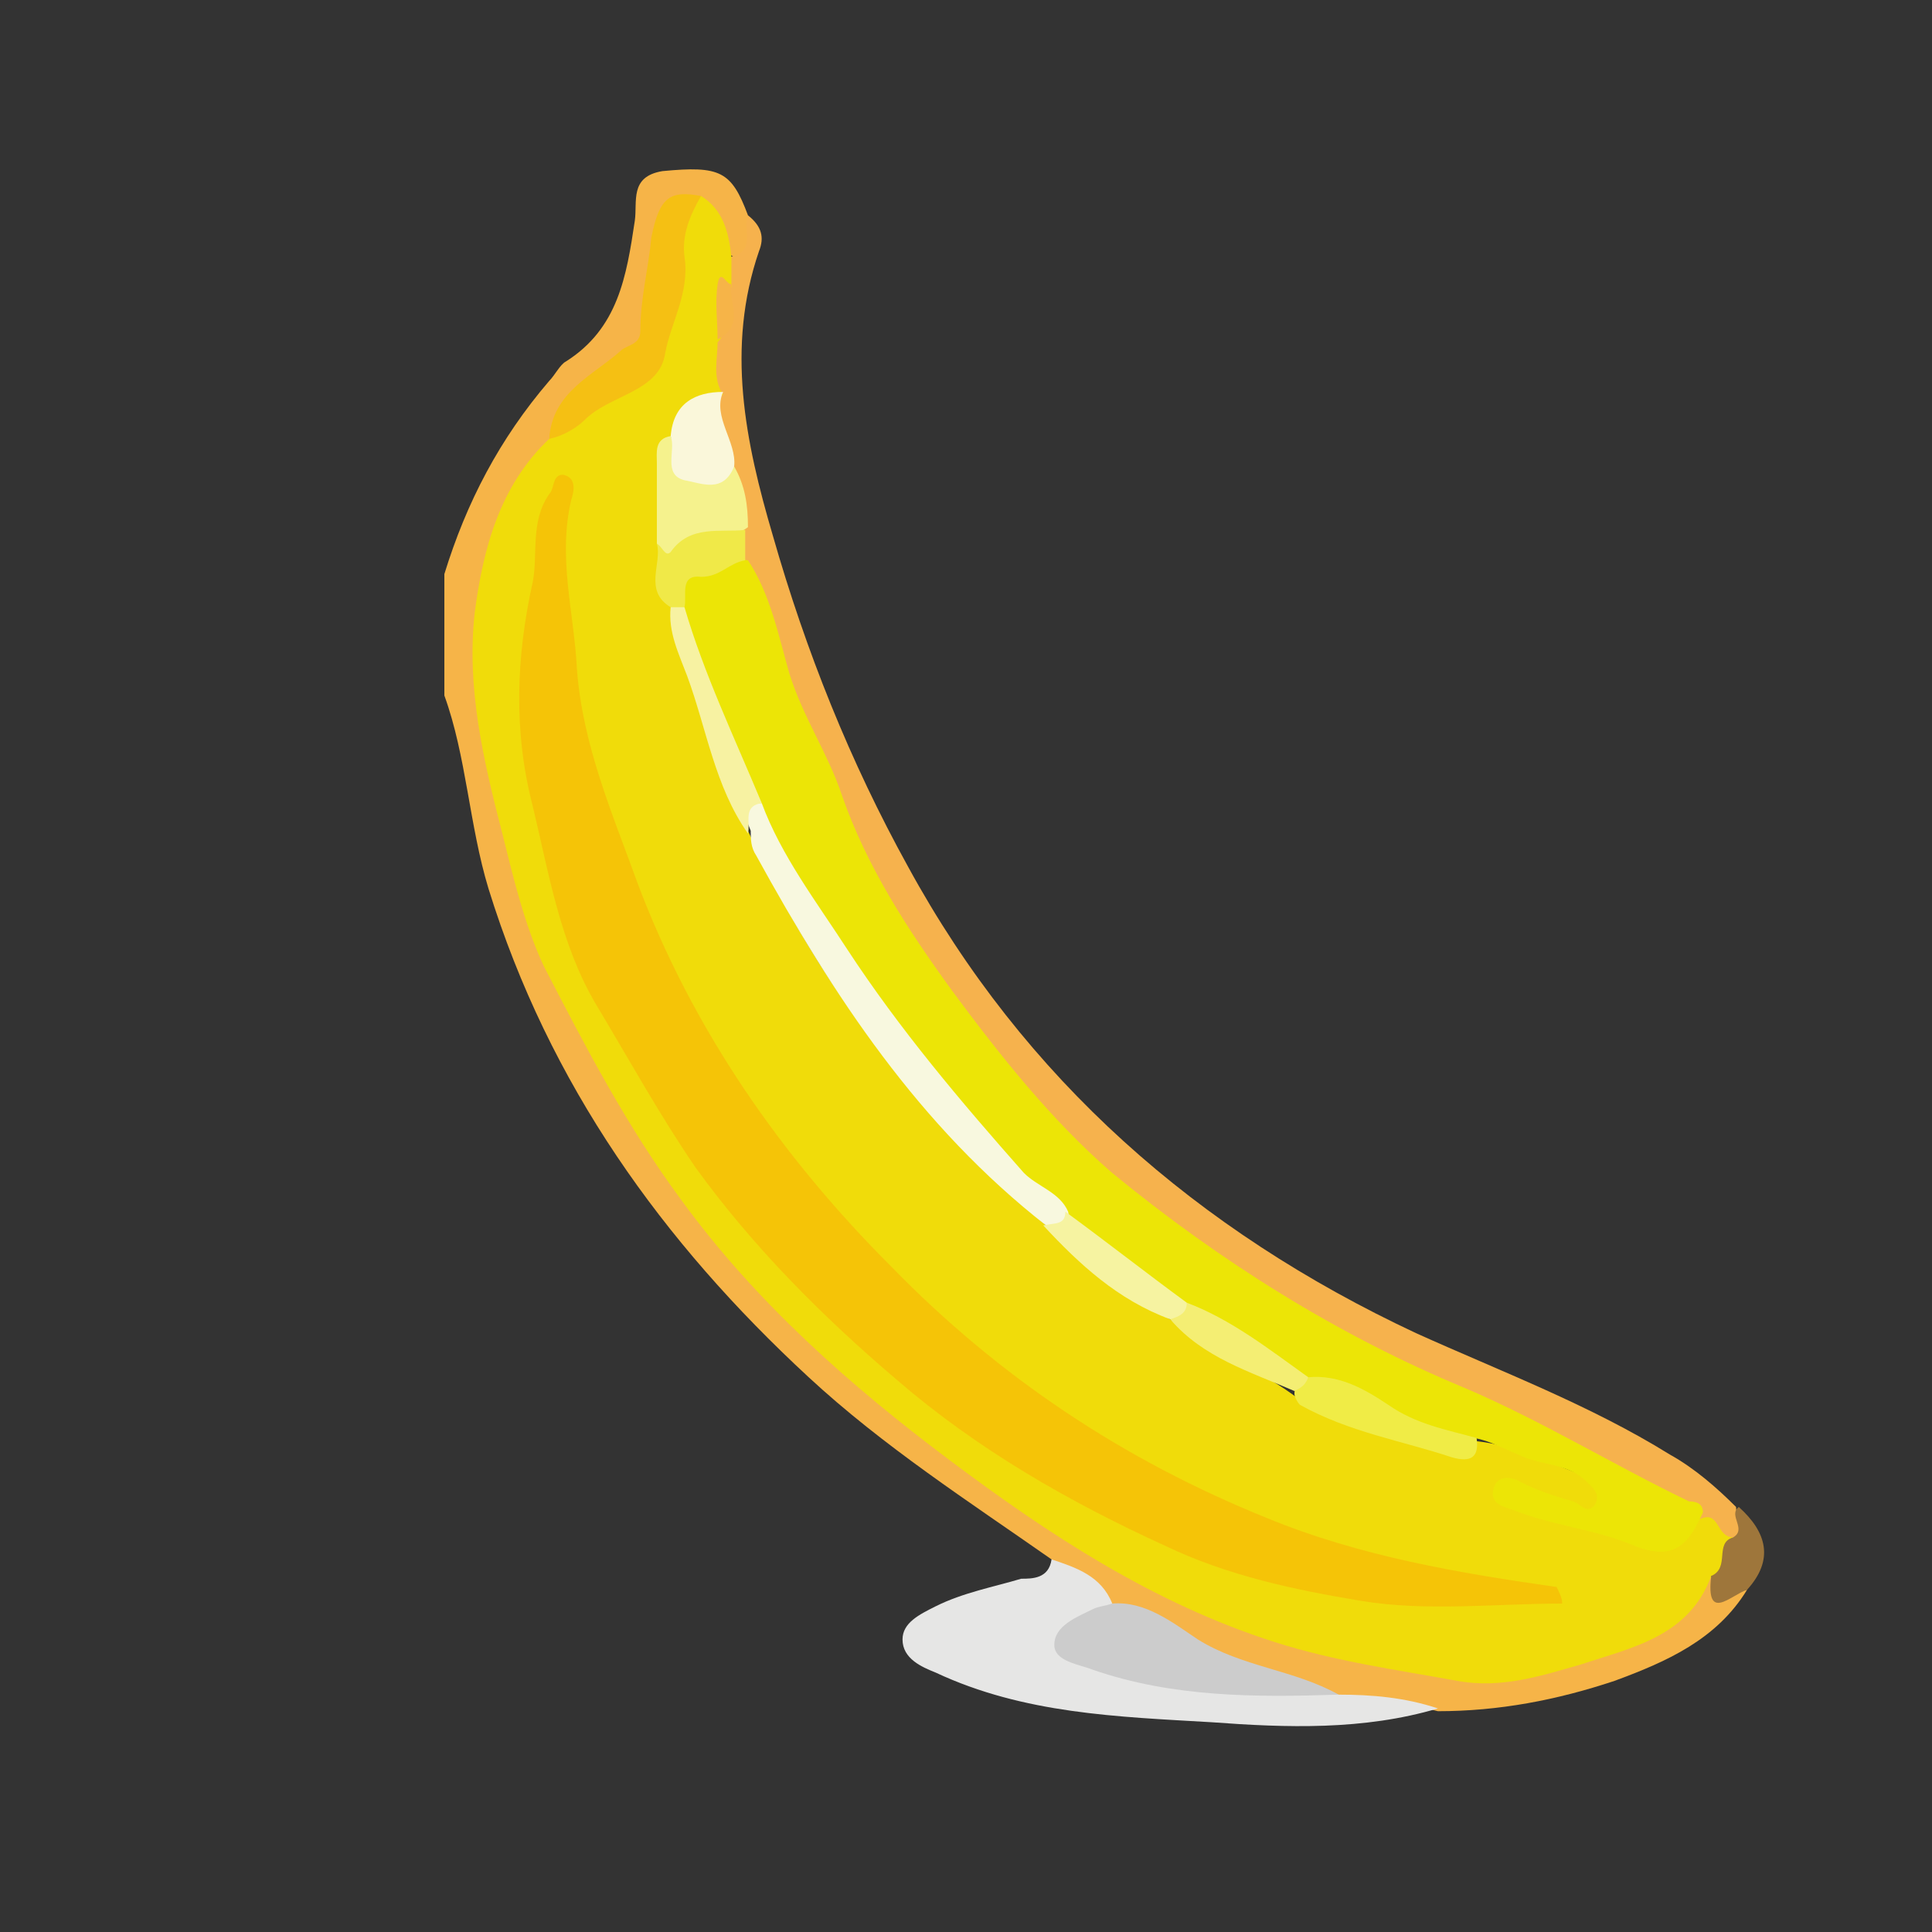 <?xml version="1.0" encoding="utf-8"?>
<!-- Generator: Adobe Illustrator 22.1.0, SVG Export Plug-In . SVG Version: 6.00 Build 0)  -->
<svg version="1.1" id="Layer_1" xmlns="http://www.w3.org/2000/svg" xmlns:xlink="http://www.w3.org/1999/xlink" x="0px" y="0px"
	 viewBox="0 0 70 70" style="enable-background:new 0 0 70 70;" xml:space="preserve">
<rect x="0" y="0" width="70" height="70" fill="#333333" stroke="none"/>
<style type="text/css">
	.st0{fill:#F6B448;}
	.st1{fill:#F6B24D;}
	.st2{fill:#E6E6E5;}
	.st3{fill:#9E763B;}
	.st4{fill:#F0DC0A;}
	.st5{fill:#CCCCCC;}
	.st6{fill:#F5C013;}
	.st7{fill:#ECE506;}
	.st8{fill:#F5F28D;}
	.st9{fill:#FAF7DA;}
	.st10{fill:#F0E948;}
	.st11{fill:#F5C407;}
	.st12{fill:#F8F8DF;}
	.st13{fill:#F0EC46;}
	.st14{fill:#F6F3A1;}
	.st15{fill:#F7F2A2;}
	.st16{fill:#F4EE73;}
</style>
<g>
	<path class="st0" d="M63.3,57.6c-1.1,1.8-2.9,2.6-4.8,3.3c-2.1,0.7-4.2,1.1-6.4,1.1c-1.1-0.3-2.3,0-3.5-0.3c-3-0.7-5.7-2.1-8.4-3.3
		c-0.6-0.8-1.5-1.2-2.1-1.9c-3-2.1-6.1-4.1-8.8-6.6c-5.3-4.9-9.4-10.6-11.6-17.7c-0.7-2.3-0.8-4.8-1.6-7c0-1.5,0-2.9,0-4.4
		c0.8-2.6,2-4.9,3.8-7c0.2-0.2,0.4-0.6,0.6-0.7c1.9-1.2,2.2-3.1,2.5-5.1c0.1-0.7-0.2-1.6,1-1.8c2.1-0.2,2.5,0,3.1,1.6
		c0.1,0.6,0.6,1.2-0.3,1.6c-1-0.3-0.7-1.6-1.6-1.9c-0.5-0.1-0.9,0-1,0.6c-0.1,1.1-0.7,2.1-0.6,3.2c0.1,0.8-0.3,1.3-1,1.8
		c-1.1,0.7-2,1.6-2.5,2.8c-0.9,1.4-1.7,2.9-2.1,4.6c-0.6,2.3-0.6,4.5-0.1,6.8c0.5,2.2,1,4.4,1.7,6.6c0.4,1.3,1.1,2.5,1.7,3.7
		c2.2,4.6,5.5,8.5,9.4,11.8c2.7,2.3,5.5,4.6,8.7,6.3c2.8,1.5,5.5,3,8.6,3.9c4.2,1.3,8.2,1.1,12.2-0.9c0.7-0.4,1-1.1,1.6-1.7
		C62.2,57.2,62.7,57.7,63.3,57.6z"/>
	<path class="st1" d="M26.5,9.3c0.9-0.2,0.4-1,0.6-1.5c0.5,0.4,0.6,0.8,0.4,1.3C26.3,12.6,27,16,28,19.4c1.2,4.2,2.8,8.2,4.9,12
		c4.2,7.7,10.5,13.2,18.4,16.9c3.1,1.4,6.3,2.6,9.2,4.4c0.9,0.5,1.7,1.2,2.4,1.9c0,0.5,0.6,1-0.3,1.3c-0.7,0-0.8-0.6-1.2-0.9
		c-2.7-1.5-5.4-3.1-8.4-4.3c-4.1-1.8-8.2-3.8-11.6-6.9c-1.1-0.9-2.3-1.6-3.2-2.7c-2.3-2.9-4.8-5.5-6.6-8.8c-2-3.8-3.7-7.8-5-11.9
		c-0.1-0.3-0.1-0.7-0.1-1c0-0.8-0.2-1.5-0.4-2.2c-0.2-0.9-0.6-1.8-0.5-2.8c-0.1-0.6-0.2-1.3,0.1-1.9c0.5-0.6,0.3-1.3,0.4-2
		C26.2,9.9,26.2,9.5,26.5,9.3z"/>
	<path class="st2" d="M38.1,56.5c0.9,0.3,1.8,0.6,2.2,1.6c-0.1,0.1-0.2,0.2-0.3,0.3c-0.4,0.4-1.2,0.4-1.1,1.1c0.2,0.7,1,0.7,1.6,0.9
		c2.1,0.5,4.2,0.7,6.4,0.7c0.6,0,1.1,0.1,1.6,0.3c1.2,0,2.4,0.1,3.6,0.5c-2.7,0.8-5.5,0.7-8.2,0.5c-3.4-0.2-6.8-0.3-10-1.8
		c-0.5-0.2-1.2-0.5-1.2-1.2c0-0.6,0.6-0.9,1.2-1.2c1-0.5,2.1-0.7,3.1-1C37.4,57.2,38,57.2,38.1,56.5z"/>
	<path class="st3" d="M62.8,55.7c0.5-0.3-0.2-0.8,0.2-1.1c1,0.9,1.3,1.9,0.3,3c-0.6,0.2-1.5,1.2-1.3-0.5C62,56.5,62,55.9,62.8,55.7z
		"/>
	<path class="st4" d="M62.8,55.7c-0.7,0.2-0.1,1.1-0.8,1.4c-0.8,2.2-2.9,2.6-4.7,3.2c-1.4,0.4-2.9,0.9-4.5,0.6
		c-2.2-0.4-4.4-0.7-6.6-1.4c-4.4-1.4-8.2-3.9-11.8-6.6c-3.6-2.7-7-5.7-9.7-9.4c-2-2.7-3.5-5.6-5-8.5c-0.7-1.5-1.1-3.2-1.5-4.8
		c-0.7-2.7-1.3-5.3-1-8c0.3-2.3,0.9-4.6,2.7-6.3c0.7-0.9,1.7-1.4,2.6-2c0.8-0.5,1.3-1.1,1.4-2c0.2-1.2,0.7-2.3,0.6-3.5
		c0-0.6,0.4-1,0.9-1.3c0.8,0.5,1,1.3,1.1,2.2c0,0.4,0,0.7,0,1.1c-0.6,0.5,0.1,1.4-0.5,2c0,0.6-0.2,1.3,0.2,1.9
		c-0.8,0.4-1.6,0.9-1.8,1.9c-0.6,1.2-0.1,2.4-0.3,3.6c0,0.8-0.1,1.5,0.3,2.2c0.9,2.7,1.7,5.5,2.7,8.1c1.7,3.8,4,7.2,6.8,10.4
		c1.2,1.4,2.6,2.6,4,3.9c1.3,1.4,2.8,2.5,4.5,3.4c1.3,1.1,3,1.7,4.4,2.7c1.6,1.2,3.6,1.4,5.4,2c0.5,0.2,0.8,0,1.1-0.3
		c1.4,0.1,2.6,0.7,3.9,1.2c0.6,0.2,1,0.7,0.7,1.4c-0.3,0.7-0.9,0.2-1.3,0.1c-0.6-0.1-1.1-0.4-1.7-0.5c1.6,0.9,3.4,1.2,5.2,1.6
		c0.7,0.1,0.9-0.8,1.6-1C62.3,54.8,62.2,55.7,62.8,55.7z"/>
	<path class="st5" d="M48.5,61.4c-3,0.1-6,0.1-8.9-0.9c-0.5-0.2-1.4-0.3-1.4-0.9c0-0.7,0.8-1,1.4-1.3c0.2-0.1,0.4-0.1,0.7-0.2
		c1.2-0.1,2.2,0.7,3.1,1.3C45,60.4,46.9,60.5,48.5,61.4z"/>
	<path class="st6" d="M25.4,7.1c-0.4,0.7-0.7,1.4-0.6,2.2c0.2,1.3-0.5,2.4-0.7,3.5c-0.2,1.4-2,1.5-2.9,2.4c-0.3,0.3-0.8,0.6-1.3,0.7
		c0.1-1.7,1.6-2.3,2.6-3.2c0.2-0.2,0.7-0.2,0.7-0.7c0-1.2,0.3-2.3,0.4-3.4C23.9,7.1,24.3,6.9,25.4,7.1z"/>
	<path class="st7" d="M61.7,54.8c-0.5,1.1-1,1.8-2.5,1.2c-1.4-0.6-2.9-0.7-4.4-1.3c-0.3-0.1-0.8-0.2-0.7-0.7c0.1-0.6,0.7-0.5,1-0.3
		c0.6,0.3,1.2,0.5,1.9,0.7c0.3,0.1,0.5,0.5,0.8,0.1c0.2-0.4-0.1-0.6-0.4-0.9c-0.7-0.6-1.6-0.5-2.4-0.9c-0.5-0.2-1-0.5-1.6-0.6
		c-1.2,0.5-2.1-0.2-3-0.7c-0.9-0.6-1.9-1-3-1.2c-1.6-0.7-3-2-4.6-2.7c-1.6-1-3.1-2.1-4.4-3.5c-1.4-0.8-2.3-2.1-3.4-3.3
		C33.5,38.9,32,37,30.6,35c-1.3-1.9-2.6-3.8-3.4-5.9c-1.1-2.3-2.1-4.7-2.6-7.3c0.2-1.3,0.9-1.7,2.5-1.5c0.8,1.2,1.1,2.7,1.5,4.1
		c0.5,1.6,1.4,2.9,1.9,4.4c0.9,2.6,2.4,4.9,4,7.1c1.7,2.3,3.6,4.7,5.8,6.6c3.9,3.2,8.2,5.9,12.8,7.8c2.8,1.2,5.4,2.8,8.1,4.1
		C61.5,54.4,61.7,54.5,61.7,54.8z"/>
	<path class="st8" d="M23.8,19.7c0-1,0-1.9,0-2.9c0-0.4-0.1-0.9,0.5-1c0.4,1.1,1.1,1.7,2.3,1.1c0.4,0.7,0.5,1.4,0.5,2.2
		c-0.8,0.6-1.9,0.4-2.7,1.1C24,20.5,24,19.9,23.8,19.7z"/>
	<path class="st9" d="M26.6,16.9c-0.4,1-1.2,0.6-1.8,0.5c-0.8-0.2-0.3-1.1-0.5-1.6c0.1-1.2,0.9-1.6,1.9-1.6
		C25.8,15.1,26.7,16,26.6,16.9z"/>
	<path class="st10" d="M23.8,19.7c0.2,0.1,0.3,0.5,0.5,0.3c0.7-1,1.8-0.7,2.7-0.8c0,0.4,0,0.8,0,1.1c-0.6,0.1-0.9,0.6-1.6,0.6
		c-0.8-0.1-0.5,0.7-0.6,1.1c-0.2,0.1-0.4,0.1-0.5,0C23.3,21.4,24,20.4,23.8,19.7z"/>
	<path class="st0" d="M26,12.3c0-0.7-0.1-1.3,0-2c0.1-0.6,0.3,0,0.5,0C26.4,11,27,11.8,26,12.3z"/>
	<path class="st11" d="M56.6,58.1c-2.4,0-4.9,0.3-7.3-0.1c-2.4-0.4-4.8-0.9-7.1-2c-3.5-1.6-6.8-3.5-9.7-6c-2.7-2.3-5.2-4.8-7.3-7.7
		c-1.3-1.9-2.4-3.9-3.6-5.9c-1.3-2.2-1.7-4.7-2.3-7.2c-0.7-2.7-0.6-5.4,0-8.1c0.2-1-0.1-2.2,0.6-3.2c0.2-0.2,0.1-0.7,0.5-0.7
		c0.5,0.1,0.4,0.6,0.3,0.9c-0.5,2.1,0.1,4.1,0.2,6.1c0.2,2.8,1.3,5.3,2.2,7.8c2,5.3,5.2,9.9,9.2,13.9c3.9,4,8.4,7,13.6,9.1
		c3.4,1.4,7,2,10.5,2.5C56.6,57.9,56.6,58,56.6,58.1z"/>
	<path class="st12" d="M27.6,29.1c0.7,1.9,2,3.6,3.1,5.3c1.9,2.9,4.1,5.5,6.4,8.1c0.5,0.5,1.3,0.7,1.6,1.4c0.2,0.9-0.3,0.7-0.8,0.5
		c-4.6-3.6-7.7-8.3-10.5-13.4c-0.2-0.3-0.2-0.6-0.2-0.9C26.8,29.1,26.8,29.1,27.6,29.1z"/>
	<path class="st13" d="M47.4,49.9c1.1-0.1,2,0.4,2.9,1c1,0.7,2.1,0.9,3.2,1.2c0.1,0.7-0.2,0.9-0.9,0.7c-1.8-0.6-3.7-0.9-5.5-1.9
		c-0.1-0.1-0.2-0.3-0.2-0.4C46.9,50.2,47.1,50,47.4,49.9z"/>
	<path class="st14" d="M37.8,44.4c0.4-0.1,0.8,0,0.8-0.5c1.5,1.1,2.9,2.2,4.4,3.3c0.2,0.7-0.1,0.7-0.6,0.6
		C40.5,47.1,39.1,45.8,37.8,44.4z"/>
	<path class="st15" d="M27.6,29.1c-0.7,0.1-0.4,0.7-0.5,1.1c-1.2-1.7-1.5-3.8-2.2-5.7c-0.3-0.8-0.7-1.6-0.6-2.5c0.2,0,0.4,0,0.5,0
		C25.5,24.4,26.6,26.7,27.6,29.1z"/>
	<path class="st16" d="M42.4,47.8c0.3-0.1,0.6-0.2,0.6-0.6c1.6,0.6,3,1.7,4.4,2.7c-0.1,0.3-0.3,0.4-0.5,0.5
		C45.3,49.7,43.6,49.2,42.4,47.8z"/>
</g>
</svg>
